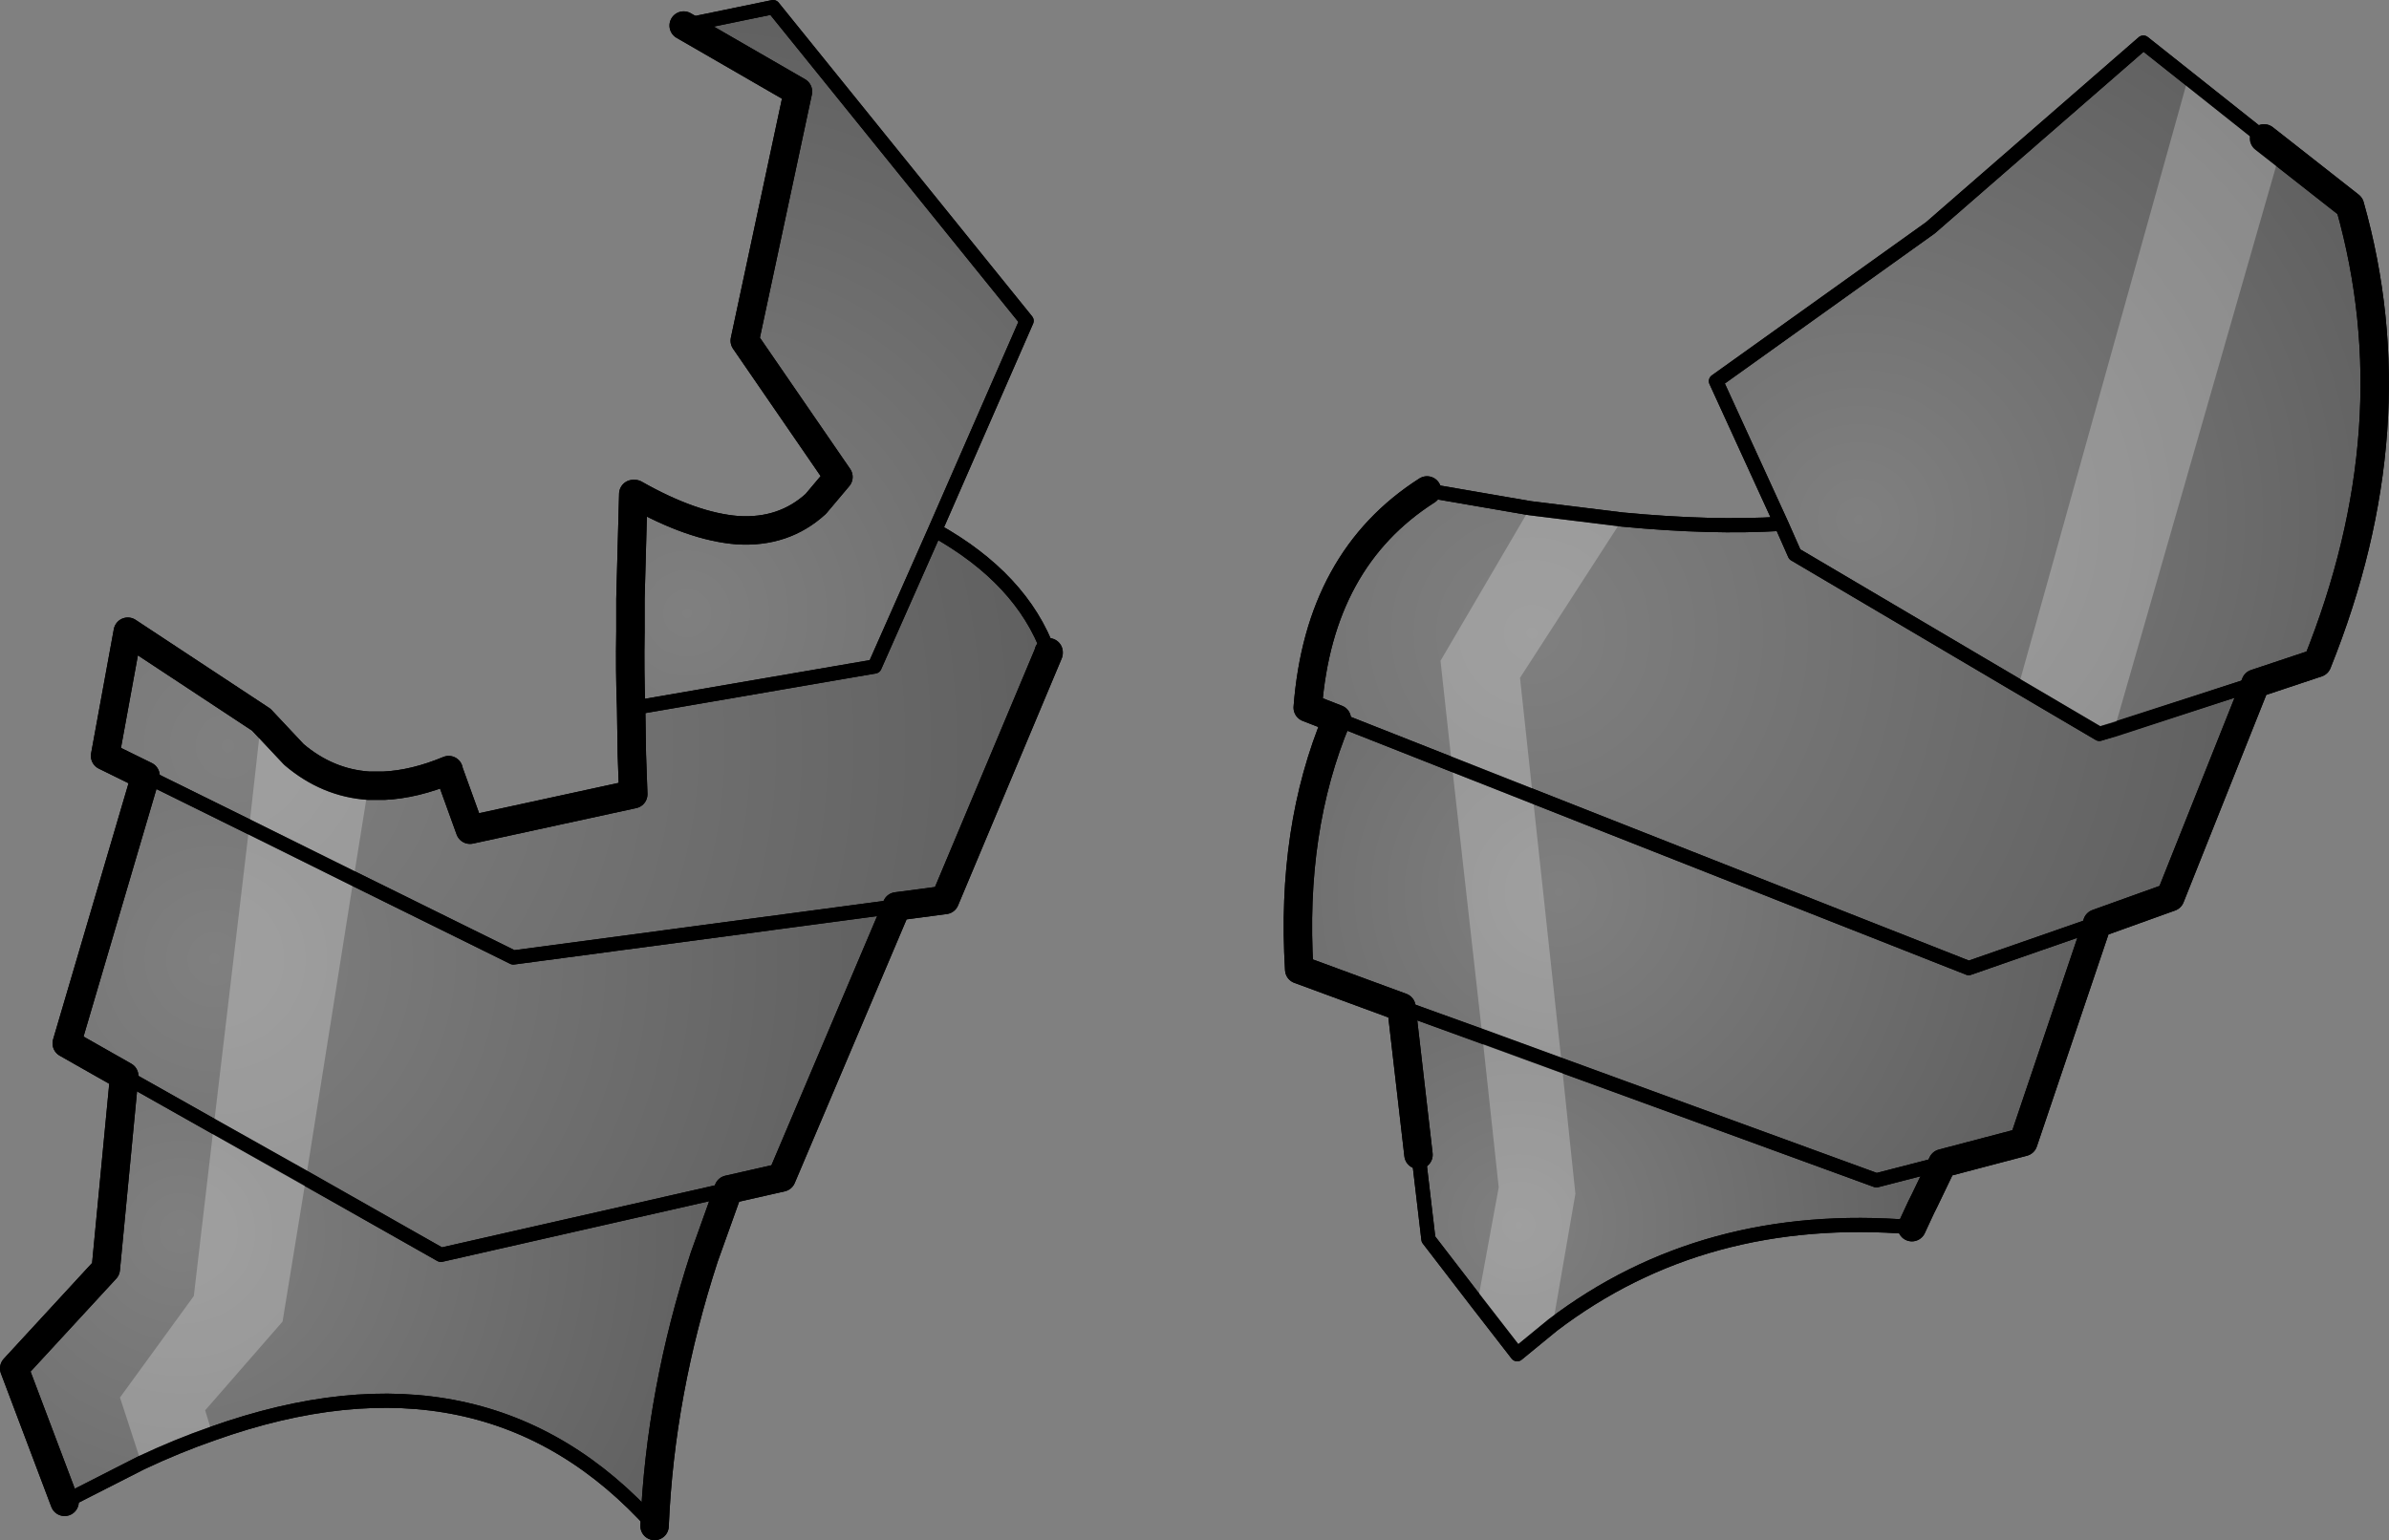 <?xml version="1.0" encoding="UTF-8" standalone="no"?>
<svg xmlns:xlink="http://www.w3.org/1999/xlink" height="108.5px" width="168.25px" xmlns="http://www.w3.org/2000/svg">
  <rect width="100%" height="100%" fill="#808080" stroke="none"/>
  <g transform="matrix(1.0, 0.0, 0.0, 1.0, -121.3, -304.15)">
    <path d="M246.75 341.05 L242.15 331.0 257.25 320.2 272.25 307.15 280.75 313.9 286.8 318.65 Q291.2 334.2 284.5 350.85 L280.15 352.3 269.15 355.85 247.7 343.2 246.75 341.05" fill="url(#gradient0)" fill-rule="evenodd" stroke="none"/>
    <path d="M165.75 354.05 Q165.65 351.35 165.7 348.65 L165.7 346.35 165.9 338.95 166.0 338.95 Q170.05 341.25 173.25 341.5 176.5 341.7 178.75 339.65 L180.35 337.75 173.75 328.15 177.5 310.6 169.45 305.95 175.75 304.65 193.6 326.75 187.15 341.5 182.9 351.1 165.75 354.05" fill="url(#gradient1)" fill-rule="evenodd" stroke="none"/>
    <path d="M221.8 338.7 L229.05 339.95 235.55 340.75 Q241.85 341.35 246.75 341.05 L247.7 343.2 269.15 355.85 280.15 352.3 274.15 367.35 269.0 369.2 259.95 372.35 215.45 354.8 213.4 354.0 Q214.2 343.55 221.8 338.7" fill="url(#gradient2)" fill-rule="evenodd" stroke="none"/>
    <path d="M269.0 369.2 L263.8 384.6 258.1 386.1 253.45 387.3 220.0 375.1 212.8 372.45 Q212.2 362.55 215.45 354.8 L259.95 372.35 269.0 369.2" fill="url(#gradient3)" fill-rule="evenodd" stroke="none"/>
    <path d="M258.1 386.1 L256.85 388.7 256.6 389.2 255.95 390.6 Q241.3 389.4 230.65 397.5 L228.15 399.55 221.9 391.45 221.2 385.5 220.0 375.1 253.45 387.3 258.1 386.1" fill="url(#gradient4)" fill-rule="evenodd" stroke="none"/>
    <path d="M152.9 358.4 L152.9 358.45 154.4 362.6 165.9 360.1 165.8 357.3 165.75 354.05 182.9 351.1 187.15 341.5 Q193.25 344.9 195.15 350.1 L195.15 350.15 187.85 367.55 184.45 368.0 157.45 371.6 131.55 358.8 128.7 357.4 130.3 348.65 139.7 354.85 142.0 357.3 Q144.35 359.3 147.25 359.5 L148.35 359.5 Q150.5 359.4 152.9 358.4" fill="url(#gradient5)" fill-rule="evenodd" stroke="none"/>
    <path d="M184.45 368.0 L176.35 387.1 172.6 387.95 152.35 392.55 130.05 379.95 126.0 377.65 131.55 358.8 157.45 371.6 184.45 368.0" fill="url(#gradient6)" fill-rule="evenodd" stroke="none"/>
    <path d="M172.6 387.95 L170.9 392.7 Q167.8 402.2 167.4 411.65 155.45 398.3 136.25 405.15 133.8 406.0 131.25 407.2 L125.85 409.95 122.3 400.55 128.75 393.55 130.05 379.95 152.35 392.55 172.6 387.95" fill="url(#gradient7)" fill-rule="evenodd" stroke="none"/>
    <path d="M152.9 358.45 L152.9 358.4 Q150.5 359.4 148.35 359.5 L147.25 359.5 Q144.35 359.3 142.0 357.3 L139.7 354.85 130.3 348.65 128.7 357.4 131.55 358.8 126.0 377.65 130.05 379.95 128.75 393.55 122.3 400.55 125.85 409.95 M152.9 358.45 L154.4 362.6 165.9 360.1 165.8 357.3 165.75 354.05 Q165.65 351.35 165.7 348.65 L165.7 346.35 165.9 338.95 166.0 338.95 Q170.05 341.25 173.25 341.5 176.5 341.7 178.75 339.65 L180.35 337.75 173.75 328.15 177.5 310.6 169.45 305.95 M195.15 350.1 L195.15 350.15 187.85 367.55 184.45 368.0 176.35 387.1 172.6 387.95 170.9 392.7 Q167.8 402.2 167.4 411.65 M280.75 313.9 L286.8 318.65 Q291.2 334.2 284.5 350.85 L280.15 352.3 274.15 367.35 269.0 369.2 263.8 384.6 258.1 386.1 256.85 388.7 256.6 389.2 255.95 390.6 M221.2 385.5 L220.0 375.1 212.8 372.45 Q212.2 362.55 215.45 354.8 L213.4 354.0 Q214.2 343.55 221.8 338.7" fill="none" stroke="#000000" stroke-linecap="round" stroke-linejoin="round" stroke-width="2.0"/>
    <path d="M169.45 305.95 L175.75 304.65 193.6 326.75 187.15 341.5 Q193.25 344.9 195.15 350.1 M167.4 411.65 Q155.45 398.3 136.25 405.15 133.8 406.0 131.25 407.2 L125.85 409.95 M172.6 387.95 L152.35 392.55 130.05 379.95 M131.55 358.8 L157.45 371.6 184.45 368.0 M221.8 338.7 L229.05 339.95 235.55 340.75 Q241.85 341.35 246.75 341.05 L242.15 331.0 257.25 320.2 272.25 307.15 280.75 313.9 M255.95 390.6 Q241.3 389.4 230.65 397.5 L228.15 399.55 221.9 391.45 221.2 385.5 M187.15 341.5 L182.9 351.1 165.75 354.05 M246.75 341.05 L247.7 343.2 269.15 355.85 280.15 352.3 M220.0 375.1 L253.45 387.3 258.1 386.1 M215.45 354.8 L259.95 372.35 269.0 369.2" fill="none" stroke="#000000" stroke-linecap="round" stroke-linejoin="round" stroke-width="1.0"/>
    <path d="M147.25 359.5 L146.2 366.05 138.85 362.4 146.2 366.05 142.85 387.15 136.35 383.5 142.85 387.15 141.2 397.25 135.75 403.5 136.25 405.15 Q133.8 406.0 131.25 407.2 L129.75 402.6 134.95 395.45 136.35 383.5 138.85 362.4 139.7 354.85 142.0 357.3 Q144.35 359.3 147.25 359.5 M229.05 339.95 L235.55 340.75 228.35 351.9 229.25 360.25 223.55 358.0 229.25 360.25 231.3 379.2 232.25 388.25 230.65 397.5 228.15 399.55 225.35 395.95 226.85 387.8 225.7 377.15 231.3 379.2 225.7 377.15 223.55 358.0 222.75 350.7 229.05 339.95 M275.4 309.65 L280.75 313.9 281.9 314.8 270.2 355.55 269.15 355.85 263.45 352.5 275.4 309.65" fill="#ffffff" fill-opacity="0.251" fill-rule="evenodd" stroke="none"/>
    <path d="M184.45 368.0 L187.85 367.55 195.15 350.15 195.15 350.1 M165.75 354.05 L165.8 357.3 165.9 360.1 154.4 362.6 152.9 358.45 152.9 358.4 Q150.5 359.4 148.35 359.5 L147.25 359.5 Q144.35 359.3 142.0 357.3 L139.7 354.85 130.3 348.65 128.7 357.4 131.55 358.8 126.0 377.65 130.05 379.95 128.75 393.55 122.3 400.55 125.85 409.95 M172.6 387.95 L176.35 387.1 184.45 368.0 M167.4 411.65 Q167.8 402.2 170.9 392.7 L172.6 387.95 M280.75 313.9 L281.9 314.8 286.8 318.65 Q291.2 334.2 284.5 350.85 L280.15 352.3 274.15 367.35 269.0 369.2 263.8 384.6 258.1 386.1 256.85 388.7 256.6 389.2 255.95 390.6 M221.2 385.5 L220.0 375.1 212.8 372.45 Q212.2 362.55 215.45 354.8 L213.4 354.0 Q214.2 343.55 221.8 338.7 M169.45 305.95 L177.5 310.6 173.75 328.15 180.35 337.75 178.75 339.65 Q176.5 341.7 173.25 341.5 170.05 341.25 166.0 338.95 L165.9 338.95 165.7 346.35 165.7 348.65 Q165.65 351.35 165.75 354.05" fill="none" stroke="#000000" stroke-linecap="round" stroke-linejoin="round" stroke-width="2.0"/>
    <path d="M146.2 366.05 L157.45 371.6 184.45 368.0 M195.15 350.1 Q193.25 344.9 187.15 341.5 L182.9 351.1 165.75 354.05 M138.85 362.4 L146.2 366.05 M142.85 387.15 L152.35 392.55 172.6 387.95 M131.55 358.8 L138.85 362.4 M136.35 383.5 L142.85 387.15 M136.25 405.15 Q155.45 398.3 167.4 411.65 M130.05 379.95 L136.35 383.5 M131.25 407.2 Q133.8 406.0 136.25 405.15 M229.05 339.95 L235.55 340.75 Q241.85 341.35 246.75 341.05 L242.15 331.0 257.25 320.2 272.25 307.15 275.4 309.65 280.75 313.9 M255.95 390.6 Q241.3 389.4 230.65 397.5 L228.15 399.55 225.35 395.95 221.9 391.45 221.2 385.5 M221.8 338.7 L229.05 339.95 M223.55 358.0 L229.25 360.25 259.95 372.35 269.0 369.2 M169.45 305.95 L175.75 304.65 193.6 326.75 187.15 341.5 M231.3 379.2 L225.7 377.15 220.0 375.1 M231.3 379.2 L253.45 387.3 258.1 386.1 M223.55 358.0 L215.45 354.8 M246.75 341.05 L247.7 343.2 263.45 352.5 269.15 355.85 270.2 355.55 280.15 352.3 M125.85 409.95 L131.25 407.2" fill="none" stroke="#000000" stroke-linecap="round" stroke-linejoin="round" stroke-width="1.0"/>
  </g>
  <defs>
    <radialGradient cx="0" cy="0" gradientTransform="matrix(0.05, 0.0, 0.0, 0.05, 252.2, 340.75)" gradientUnits="userSpaceOnUse" id="gradient0" r="819.2" spreadMethod="pad">
      <stop offset="0.0" stop-color="#000000" stop-opacity="0.0"/>
      <stop offset="1.0" stop-color="#000000" stop-opacity="0.251"/>
    </radialGradient>
    <radialGradient cx="0" cy="0" gradientTransform="matrix(0.053, 0.0, 0.0, 0.053, 169.7, 347.35)" gradientUnits="userSpaceOnUse" id="gradient1" r="819.2" spreadMethod="pad">
      <stop offset="0.0" stop-color="#000000" stop-opacity="0.0"/>
      <stop offset="1.0" stop-color="#000000" stop-opacity="0.251"/>
    </radialGradient>
    <radialGradient cx="0" cy="0" gradientTransform="matrix(0.062, 0.0, 0.0, 0.062, 229.2, 348.75)" gradientUnits="userSpaceOnUse" id="gradient2" r="819.2" spreadMethod="pad">
      <stop offset="0.0" stop-color="#000000" stop-opacity="0.0"/>
      <stop offset="1.0" stop-color="#000000" stop-opacity="0.251"/>
    </radialGradient>
    <radialGradient cx="0" cy="0" gradientTransform="matrix(0.046, 0.0, 0.0, 0.046, 231.1, 367.0)" gradientUnits="userSpaceOnUse" id="gradient3" r="819.2" spreadMethod="pad">
      <stop offset="0.0" stop-color="#000000" stop-opacity="0.0"/>
      <stop offset="1.0" stop-color="#000000" stop-opacity="0.251"/>
    </radialGradient>
    <radialGradient cx="0" cy="0" gradientTransform="matrix(0.037, 0.0, 0.0, 0.037, 228.25, 390.45)" gradientUnits="userSpaceOnUse" id="gradient4" r="819.2" spreadMethod="pad">
      <stop offset="0.0" stop-color="#000000" stop-opacity="0.0"/>
      <stop offset="1.0" stop-color="#000000" stop-opacity="0.251"/>
    </radialGradient>
    <radialGradient cx="0" cy="0" gradientTransform="matrix(0.071, 0.0, 0.0, 0.071, 137.35, 356.7)" gradientUnits="userSpaceOnUse" id="gradient5" r="819.2" spreadMethod="pad">
      <stop offset="0.0" stop-color="#000000" stop-opacity="0.0"/>
      <stop offset="1.0" stop-color="#000000" stop-opacity="0.251"/>
    </radialGradient>
    <radialGradient cx="0" cy="0" gradientTransform="matrix(0.059, 0.0, 0.0, 0.059, 136.4, 371.7)" gradientUnits="userSpaceOnUse" id="gradient6" r="819.2" spreadMethod="pad">
      <stop offset="0.0" stop-color="#000000" stop-opacity="0.0"/>
      <stop offset="1.0" stop-color="#000000" stop-opacity="0.251"/>
    </radialGradient>
    <radialGradient cx="0" cy="0" gradientTransform="matrix(0.048, 0.0, 0.0, 0.048, 134.05, 390.95)" gradientUnits="userSpaceOnUse" id="gradient7" r="819.2" spreadMethod="pad">
      <stop offset="0.0" stop-color="#000000" stop-opacity="0.0"/>
      <stop offset="1.0" stop-color="#000000" stop-opacity="0.251"/>
    </radialGradient>
  </defs>
</svg>
